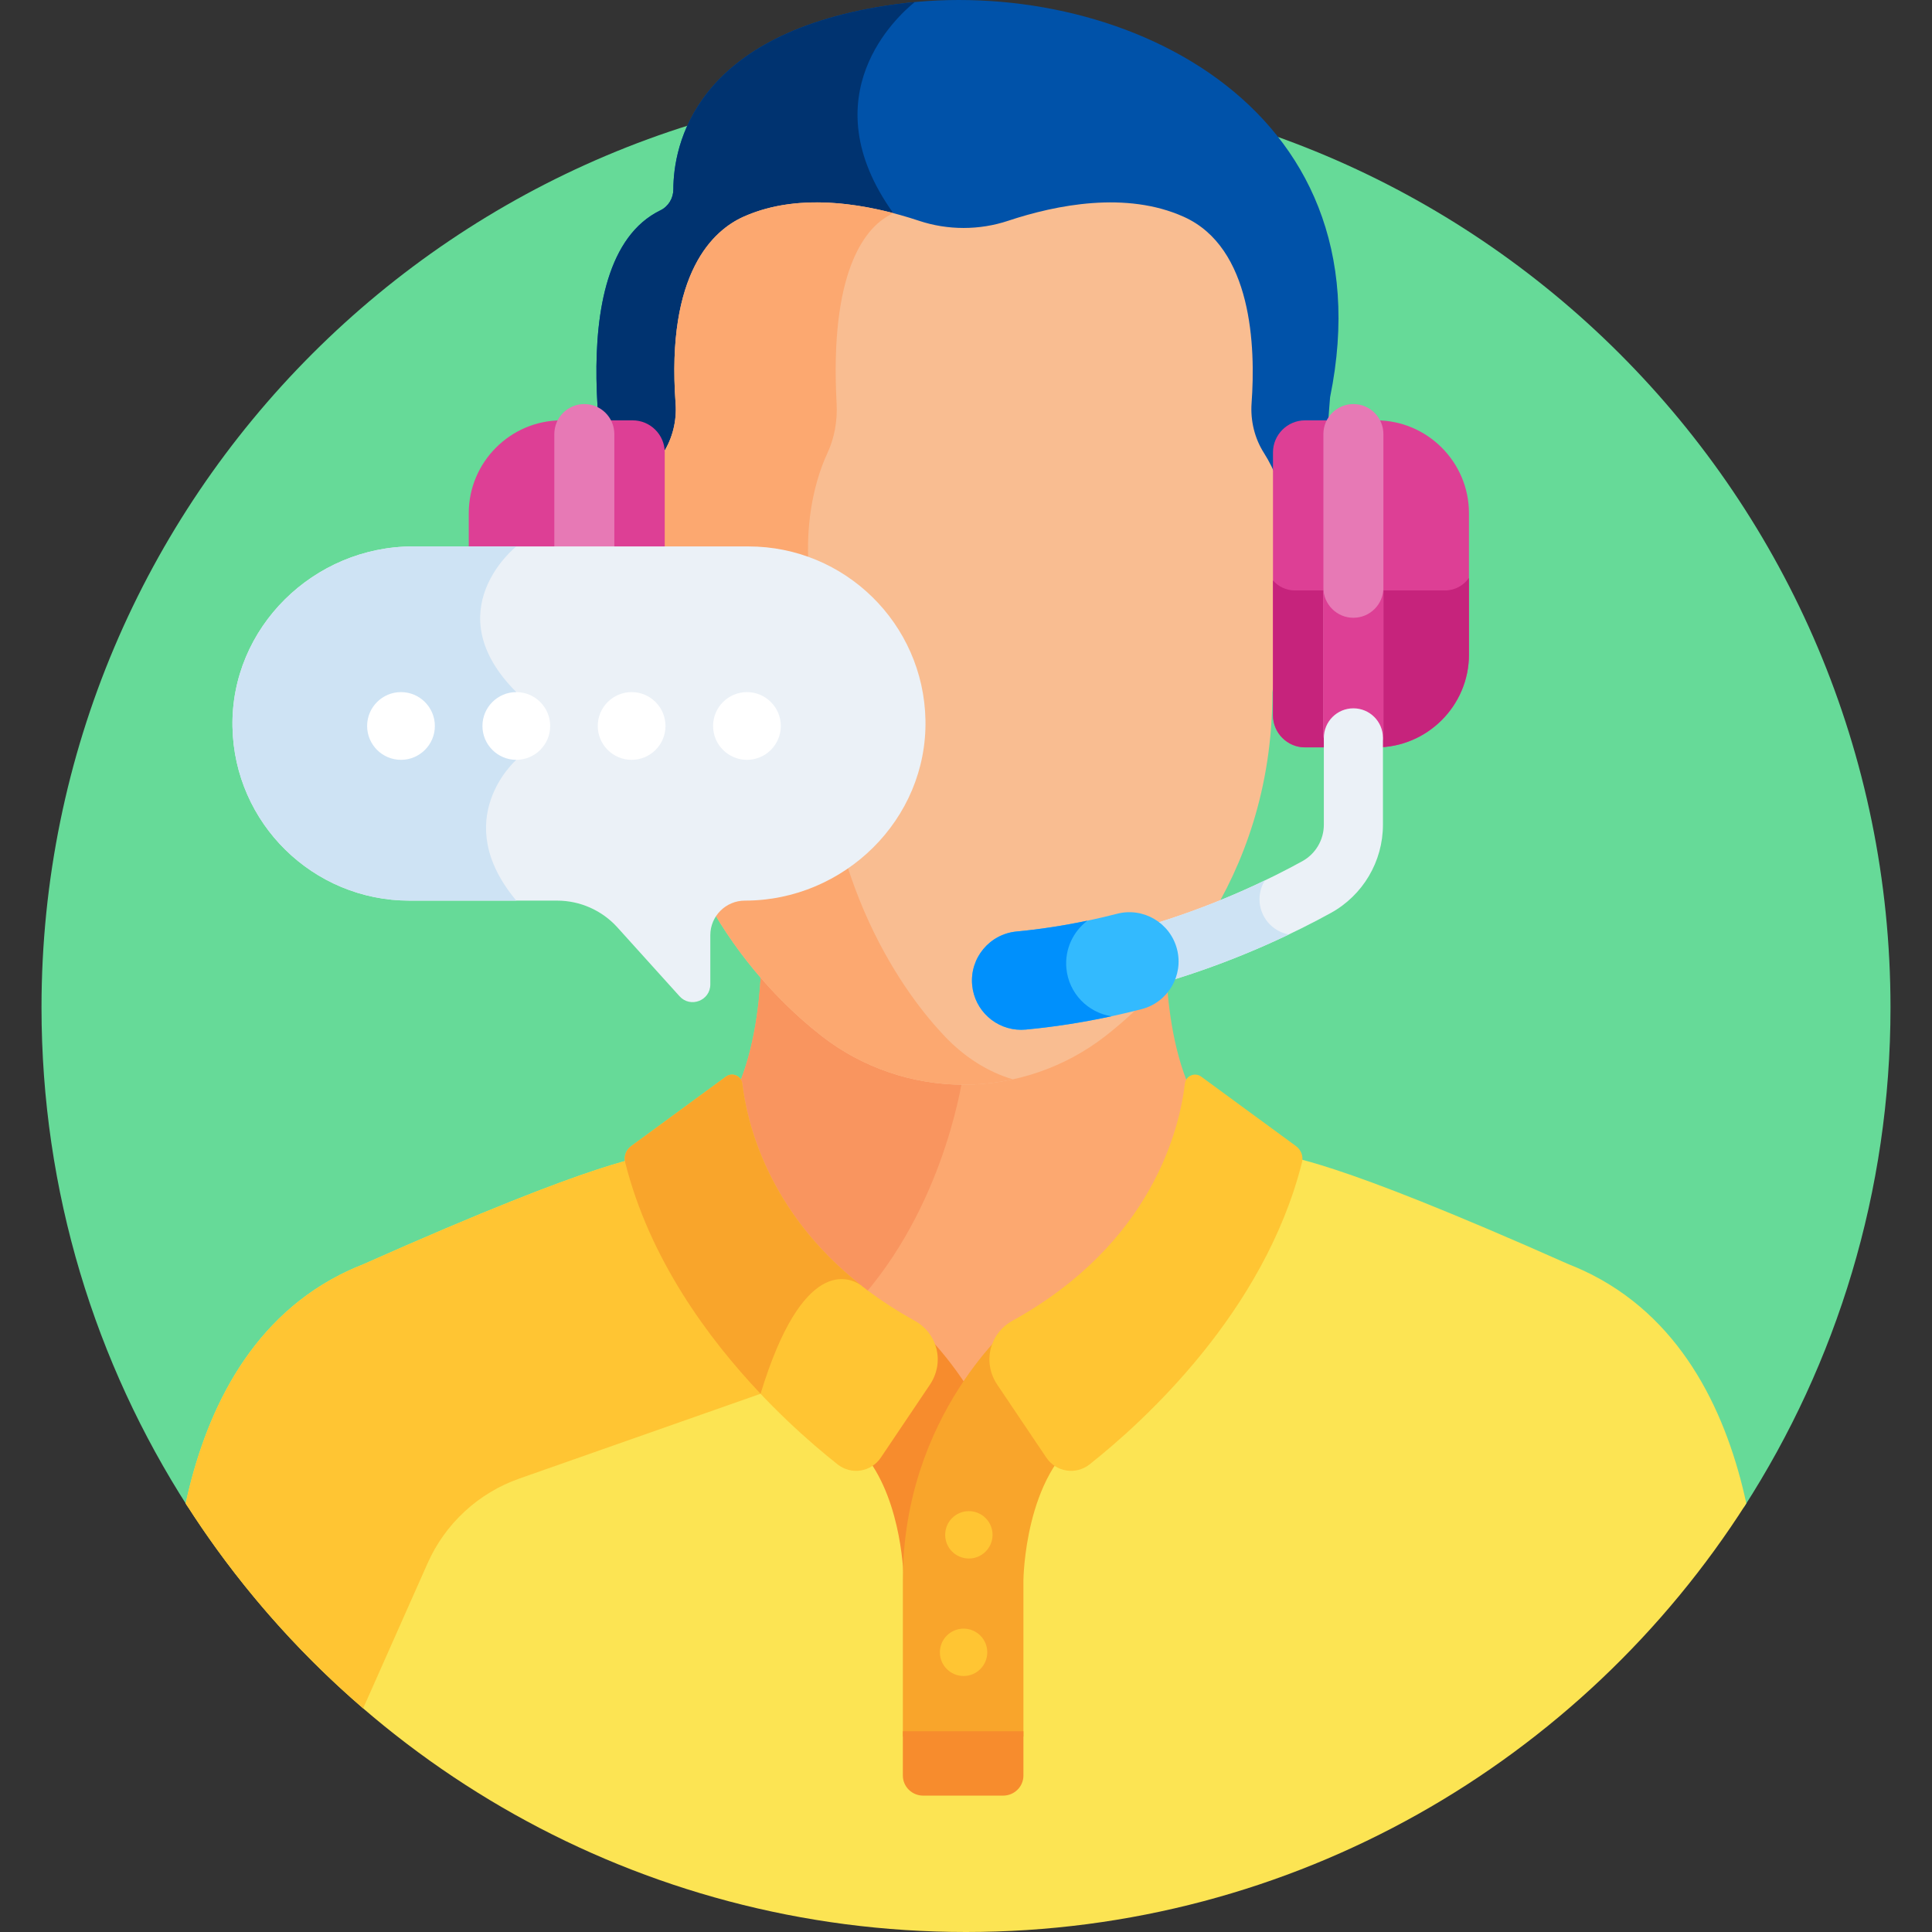 <?xml version="1.0"?>
<svg xmlns="http://www.w3.org/2000/svg" xmlns:xlink="http://www.w3.org/1999/xlink" xmlns:svgjs="http://svgjs.com/svgjs" version="1.1" width="512" height="512" x="0" y="0" viewBox="0 0 512 512" style="enable-background:new 0 0 512 512" xml:space="preserve" class=""><rect x="0" y="0" width="512" height="512" fill="#333333" stroke="none"/><g><path xmlns="http://www.w3.org/2000/svg" d="m462.157 399.426c24.579-38.186 38.843-83.639 38.843-132.426 0-135.31-109.69-245-245-245s-245 109.69-245 245c0 48.787 14.264 94.24 38.843 132.426z" fill="#66da98" data-original="#00a8fd" style=""/><path xmlns="http://www.w3.org/2000/svg" d="m237.429 1.118c-53.841 7.336-58.958 37.862-58.982 49.062-.005 2.349-1.306 4.525-3.418 5.553-28.006 13.624-12.907 79.287-12.907 79.287 2.813.188 5.756 1.327 7.952 2.39.537-3.346 1.415-6.64 2.655-9.824.944-2.427 2.125-4.877 3.601-7.193 2.561-4.018 3.728-8.758 3.38-13.497-1.007-13.699-.522-40.691 17.56-48.827 15.318-6.893 34.109-2.901 46.092 1.083 7.782 2.588 16.212 2.588 23.994 0 11.983-3.985 30.773-7.976 46.092-1.083 18.03 8.113 18.564 34.975 17.569 48.709-.346 4.775.789 9.564 3.37 13.613 1.524 2.39 2.733 4.925 3.693 7.428 1.192 3.112 2.041 6.326 2.565 9.59 2.767-1.341 6.723-2.801 10.107-2.323.414-14.358 1.74-29.836 1.74-29.836 15.955-78.145-57.091-112.031-115.063-104.132z" fill="#0052a9" data-original="#0052a9" style=""/><path xmlns="http://www.w3.org/2000/svg" d="m237.302 57.329c-.191-.282-.374-.567-.575-.847-22.327-31.19 1.208-52.332 5.693-55.934-1.674.157-3.339.344-4.991.569-53.841 7.336-58.958 37.862-58.982 49.062-.005 2.349-1.306 4.525-3.418 5.553-28.006 13.624-12.906 79.287-12.906 79.287 2.813.188 5.756 1.327 7.952 2.39.537-3.346 1.415-6.64 2.654-9.824.944-2.427 2.125-4.877 3.601-7.193 2.561-4.018 3.728-8.758 3.38-13.497-1.007-13.699-.522-40.691 17.56-48.827 12.931-5.818 28.336-3.881 40.032-.739z" fill="#003370" data-original="#003370" style="" class=""/><path xmlns="http://www.w3.org/2000/svg" d="m422.091 337.921.006-.014c-1.372-.654-3.2-1.615-6.376-2.86-65.345-29.048-72.874-27.745-79.499-29.956.2.196.379.415.511.678-.234 1.96 1.022 1.638-3.58 13.47-9.54 23.671-26.884 44.458-46.985 60.354-2.03 1.603-4.84 1.71-6.993.273-3.467-2.315-9.569 19.552-9.238 25.757.117 3.723.029-.707.06 49.884 0 1.993-1.651 3.615-3.681 3.615-.17 0-21.273 0-20.632 0-2.029 0-3.681-1.622-3.681-3.615.031-50.569-.057-46.169.059-49.879-.001-.041-.002-.112-.003-.153-.853-10.939-6.103-27.7-9.235-25.609-2.153 1.438-4.962 1.331-6.993-.273-20.101-15.896-37.446-36.684-46.985-60.354-4.603-11.832-3.346-11.51-3.58-13.47.132-.263.311-.482.51-.678-6.624 2.211-14.153.908-79.498 29.956-3.177 1.245-5.005 2.206-6.377 2.86l.007.014c-24.476 12.6-35.699 37.426-40.702 60.505 43.484 68.278 119.847 113.574 206.794 113.574s163.31-45.296 206.794-113.574c-5.004-23.08-16.227-47.905-40.703-60.505z" fill="#fce453" data-original="#fce453" style=""/><path xmlns="http://www.w3.org/2000/svg" d="m113.317 414.275c4.668-10.51 13.464-18.629 24.314-22.443l63.928-22.469s-.764-6.224-2.037-15.635c-8.542-10.519-15.685-22.104-20.676-34.49-4.603-11.832-3.346-11.51-3.58-13.47.132-.263.311-.482.51-.678-6.624 2.211-14.153.908-79.498 29.956-3.176 1.245-5.005 2.206-6.377 2.86l.007.014c-24.476 12.6-35.699 37.426-40.702 60.505 12.954 20.34 28.827 38.64 47.028 54.311z" fill="#ffc533" data-original="#ffc533" style=""/><path xmlns="http://www.w3.org/2000/svg" d="m195.52 288.41 1.096 6.032c.001.001.034.141.034.141.318 1.388.679 2.784 1.074 4.15l.06.207c.133.456.273.919.416 1.373l.086.276c.152.477.309.96.479 1.466l.058.166c3.609 10.598 11.492 26.045 28.541 39.447 4.419 3.475 9.249 6.668 14.355 9.492 2.293 1.268 3.964 3.197 4.832 5.577.058.158.145.304.256.43 2.618 2.946 5.119 6.184 7.435 9.626.499.74 1.726.74 2.223 0 2.305-3.43 4.813-6.673 7.451-9.64.112-.125.199-.271.256-.429.872-2.376 2.54-4.3 4.826-5.564 36.665-20.279 44.549-50.171 46.227-62.969-4.487-10.275-5.921-22.977-6.256-32.726-5.415 6.307-11.098 11.582-16.528 15.799-10.58 8.215-23.635 12.678-37.081 12.678s-26.502-4.462-37.081-12.678c-5.431-4.217-11.114-9.492-16.529-15.799-.335 9.75-1.77 22.453-6.257 32.728z" fill="#fca870" data-original="#fca870" style=""/><path xmlns="http://www.w3.org/2000/svg" d="m218.279 271.264c-5.431-4.217-11.114-9.492-16.529-15.799-.335 9.75-1.77 22.453-6.257 32.728l.027.218 1.096 6.032c.001.001.034.141.034.141.318 1.388.679 2.784 1.074 4.15l.06.207c.133.456.273.919.416 1.373l.086.276c.152.477.309.96.479 1.466l.057.166c3.609 10.598 11.492 26.045 28.541 39.447.577.454 1.18.889 1.771 1.333 22.141-25.937 26.226-59.059 26.226-59.059-13.447-.002-26.502-4.464-37.081-12.679z" fill="#f9955f" data-original="#f9955f" style=""/><path xmlns="http://www.w3.org/2000/svg" d="m338.704 127.58c-1.059-2.764-2.322-5.303-3.752-7.548-2.446-3.838-3.607-8.527-3.268-13.206 1.082-14.933.187-41.202-17.961-49.369-15.242-6.857-33.741-3.21-46.576 1.059-7.602 2.53-15.975 2.529-23.576 0-12.835-4.269-31.334-7.92-46.576-1.059-7.804 3.512-20.514 14.611-17.953 49.488.338 4.595-.826 9.243-3.276 13.088-1.39 2.179-2.622 4.639-3.661 7.309-3.044 7.82-4.029 16.498-2.849 25.097l4.257 30.956c0 51.267 31.018 80.887 44.354 91.243 10.644 8.267 23.959 12.82 37.491 12.82s26.847-4.553 37.491-12.82c13.336-10.355 44.354-39.977 44.347-91.151l4.263-31.041c1.17-8.513.217-17.113-2.755-24.866z" fill="#f9bd91" data-original="#f9bd91" style=""/><path xmlns="http://www.w3.org/2000/svg" d="m250.368 274.638c-9.843-10.355-32.737-39.976-32.737-91.243l-3.142-30.956c-.871-8.599-.144-17.277 2.102-25.097.767-2.67 1.676-5.129 2.702-7.309 1.808-3.845 2.667-8.493 2.418-13.088-1.89-34.876 7.49-45.976 13.25-49.488.582-.355 1.171-.675 1.765-.975-12.064-3.158-27.028-4.743-39.732.975-7.804 3.512-20.514 14.611-17.953 49.488.338 4.595-.826 9.243-3.276 13.088-1.39 2.18-2.622 4.639-3.661 7.309-3.044 7.82-4.029 16.498-2.849 25.097l4.257 30.956c0 51.267 31.019 80.887 44.354 91.243 10.644 8.267 23.959 12.82 37.491 12.82 4.401 0 8.778-.49 13.048-1.424-6.537-1.938-12.737-5.817-18.037-11.396z" fill="#fca870" data-original="#fca870" style=""/><path xmlns="http://www.w3.org/2000/svg" d="m256.3 367.47c-7.307-11.294-14.512-17.225-14.512-17.225l-18.615 29.898c13.41 8.632 15.806 29.719 16.233 36.513 1.112-21.834 9.381-38.428 16.894-49.186z" fill="#f78c2d" data-original="#f78c2d" style="" class=""/><path xmlns="http://www.w3.org/2000/svg" d="m271.218 460.212v-41.397s.233-28.313 16.326-38.671l-18.615-29.898s-29.663 24.373-29.663 68.57v41.397h31.952z" fill="#f9a52b" data-original="#f9a52b" style=""/><path xmlns="http://www.w3.org/2000/svg" d="m242.367 349.988c-37.126-20.533-44.281-51.102-45.654-62.81-.243-2.074-2.643-3.099-4.327-1.864l-25.13 18.425c-1.341.983-1.985 2.681-1.579 4.293 9.998 39.797 42.14 68.855 56.309 80.057 3.606 2.851 8.866 2.025 11.433-1.79 3.629-5.394 8.763-13.023 13.001-19.32 3.956-5.878 2.148-13.561-4.053-16.991z" fill="#ffc533" data-original="#ffc533" style=""/><path xmlns="http://www.w3.org/2000/svg" d="m228.192 340.617c-24.865-19.545-30.302-43.409-31.478-53.439-.243-2.073-2.644-3.098-4.327-1.863l-25.13 18.424c-1.341.984-1.985 2.681-1.579 4.293 6.398 25.467 21.861 46.525 35.882 61.332 11.13-36.54 23.545-30.88 26.632-28.747z" fill="#f9a52b" data-original="#f9a52b" style=""/><path xmlns="http://www.w3.org/2000/svg" d="" fill="#f9a52b" data-original="#f9a52b" style=""/><path xmlns="http://www.w3.org/2000/svg" d="m343.461 303.739-25.13-18.425c-1.684-1.235-4.084-.21-4.327 1.864-1.373 11.708-8.528 42.277-45.654 62.81-6.201 3.43-8.008 11.112-4.052 16.992 4.237 6.296 9.371 13.925 13.001 19.32 2.566 3.814 7.826 4.641 11.433 1.79 14.169-11.202 46.311-40.26 56.309-80.057.404-1.613-.239-3.311-1.58-4.294z" fill="#ffc533" data-original="#ffc533" style=""/><circle xmlns="http://www.w3.org/2000/svg" cx="256.758" cy="406.745" fill="#ffc533" r="6.277" data-original="#ffc533" style=""/><circle xmlns="http://www.w3.org/2000/svg" cx="255.359" cy="437.881" fill="#ffc533" r="6.277" data-original="#ffc533" style=""/><path xmlns="http://www.w3.org/2000/svg" d="m239.266 458.813v11.729c0 2.936 2.411 5.316 5.386 5.316h21.181c2.975 0 5.386-2.38 5.386-5.316v-11.729z" fill="#f78c2d" data-original="#f78c2d" style="" class=""/><path xmlns="http://www.w3.org/2000/svg" d="m351.595 194.424v-79.388c0-1.159.286-2.252.783-3.218v-.419h-6.536c-4.67 0-8.49 3.821-8.49 8.49v69.681c0 4.67 3.821 8.491 8.49 8.491h6.536v-.419c-.497-.967-.783-2.059-.783-3.218z" fill="#dd3f95" data-original="#dd3f95" style=""/><path xmlns="http://www.w3.org/2000/svg" d="m351.595 156.474h-8.447c-2.305 0-4.377-1.028-5.796-2.642v35.738c0 4.67 3.82 8.491 8.49 8.491h6.536v-.419c-.497-.967-.783-2.059-.783-3.218z" fill="#c6237c" data-original="#c6237c" style=""/><path xmlns="http://www.w3.org/2000/svg" d="m364.711 111.399c.642 1.064 1.019 2.306 1.019 3.637v79.388c0 1.331-.377 2.573-1.019 3.637 13.517 0 24.576-11.059 24.576-24.576v-37.51c0-13.517-11.059-24.576-24.576-24.576z" fill="#dd3f95" data-original="#dd3f95" style=""/><path xmlns="http://www.w3.org/2000/svg" d="m382.95 156.474h-17.22v37.95c0 1.331-.377 2.573-1.019 3.637 13.517 0 24.576-11.059 24.576-24.576v-20.338c-1.4 2.005-3.72 3.327-6.337 3.327z" fill="#c6237c" data-original="#c6237c" style=""/><path xmlns="http://www.w3.org/2000/svg" d="m358.662 202.374c-4.391 0-7.951-3.559-7.951-7.951v-79.388c0-4.391 3.56-7.951 7.951-7.951s7.951 3.56 7.951 7.951v79.388c0 4.392-3.559 7.951-7.951 7.951z" fill="#e779b5" data-original="#e779b5" style=""/><path xmlns="http://www.w3.org/2000/svg" d="m161.92 194.424v-79.388c0-1.159-.286-2.252-.783-3.218v-.419h6.536c4.67 0 8.49 3.821 8.49 8.49v69.681c0 4.67-3.82 8.491-8.49 8.491h-6.536v-.419c.498-.967.783-2.059.783-3.218z" fill="#dd3f95" data-original="#dd3f95" style=""/><path xmlns="http://www.w3.org/2000/svg" d="m170.358 156.474h-8.438v37.95c0 1.159-.286 2.252-.783 3.218v.419h6.536c4.67 0 8.49-3.821 8.49-8.491v-35.749c-1.418 1.62-3.495 2.653-5.805 2.653z" fill="#fc2740" data-original="#fc2740" style=""/><path xmlns="http://www.w3.org/2000/svg" d="m148.805 111.399c-.642 1.064-1.019 2.306-1.019 3.637v79.388c0 1.331.377 2.573 1.019 3.637h-.001c-13.517 0-24.576-11.059-24.576-24.576v-37.51c.001-13.517 11.06-24.576 24.577-24.576z" fill="#dd3f95" data-original="#dd3f95" style=""/><path xmlns="http://www.w3.org/2000/svg" d="m147.786 156.474h-17.229c-2.611 0-4.927-1.316-6.328-3.314v20.325c0 13.517 11.059 24.576 24.576 24.576-.642-1.064-1.019-2.306-1.019-3.637z" fill="#fc2740" data-original="#fc2740" style=""/><path xmlns="http://www.w3.org/2000/svg" d="m154.853 202.374c4.391 0 7.951-3.559 7.951-7.951v-79.388c0-4.391-3.559-7.951-7.951-7.951-4.391 0-7.951 3.56-7.951 7.951v79.388c.001 4.392 3.56 7.951 7.951 7.951z" fill="#e779b5" data-original="#e779b5" style=""/><path xmlns="http://www.w3.org/2000/svg" d="m358.662 163.717c-4.391 0-7.951-3.559-7.951-7.95v38.657c0 4.391 3.56 7.951 7.951 7.951s7.951-3.559 7.951-7.951v-38.657c0 4.391-3.559 7.95-7.951 7.95z" fill="#dd3f95" data-original="#dd3f95" style=""/><path xmlns="http://www.w3.org/2000/svg" d="m154.853 163.717c-4.391 0-7.951-3.559-7.951-7.95v38.657c0 4.391 3.559 7.951 7.951 7.951s7.951-3.559 7.951-7.951v-38.657c0 4.391-3.56 7.95-7.951 7.95z" fill="#fe465c" data-original="#fe465c" style=""/><path xmlns="http://www.w3.org/2000/svg" d="m308.903 259.9c-3.341 0-6.436-2.155-7.477-5.513-1.282-4.13 1.029-8.518 5.159-9.798 16.724-5.188 30.187-11.758 38.534-16.358 3.523-1.941 5.712-5.648 5.712-9.672v-23.016c0-4.325 3.506-7.831 7.831-7.831s7.831 3.505 7.831 7.831v23.016c0 9.731-5.294 18.694-13.816 23.389-8.985 4.95-23.471 12.021-41.453 17.599-.771.239-1.553.353-2.321.353z" fill="#ebf1f7" data-original="#ebf1f7" style=""/><path xmlns="http://www.w3.org/2000/svg" d="m198.331 144.809h-88.87c-26.316 0-48.354 21.536-47.851 47.847.488 25.498 21.31 46.018 46.924 46.018h39.095c6.102 0 11.918 2.586 16.006 7.115l16.454 18.233c2.87 3.181 8.151 1.15 8.151-3.134v-13.049c0-5.062 4.103-9.165 9.165-9.165 26.316 0 48.354-21.536 47.851-47.848-.489-25.497-21.311-46.017-46.925-46.017z" fill="#ebf1f7" data-original="#ebf1f7" style=""/><path xmlns="http://www.w3.org/2000/svg" d="m136.828 144.809h-27.368c-26.316 0-48.354 21.536-47.851 47.847.488 25.498 21.31 46.018 46.924 46.018h28.294c-18.053-21.55 0-37.31 0-37.31v-17.949c-21.555-21.556.001-38.606.001-38.606z" fill="#cee3f4" data-original="#cee3f4" style=""/><g xmlns="http://www.w3.org/2000/svg" fill="#fff"><path d="m106.267 183.415c-4.948 0-8.975 4.026-8.975 8.975 0 4.948 4.026 8.975 8.975 8.975 4.948 0 8.975-4.026 8.975-8.975 0-4.948-4.027-8.975-8.975-8.975z" fill="#ffffff" data-original="#ffffff" style=""/><path d="m136.828 183.415c-4.948 0-8.975 4.026-8.975 8.975 0 4.948 4.026 8.975 8.975 8.975 4.948 0 8.975-4.026 8.975-8.975 0-4.948-4.027-8.975-8.975-8.975z" fill="#ffffff" data-original="#ffffff" style=""/><path d="m167.388 183.415c-4.948 0-8.975 4.026-8.975 8.975 0 4.948 4.027 8.975 8.975 8.975s8.975-4.026 8.975-8.975c0-4.948-4.027-8.975-8.975-8.975z" fill="#ffffff" data-original="#ffffff" style=""/><path d="m197.949 183.415c-4.948 0-8.975 4.026-8.975 8.975 0 4.948 4.026 8.975 8.975 8.975 4.948 0 8.975-4.026 8.975-8.975 0-4.948-4.027-8.975-8.975-8.975z" fill="#ffffff" data-original="#ffffff" style=""/></g><path xmlns="http://www.w3.org/2000/svg" d="m333.783 238.308c0-1.829.526-3.531 1.421-4.981-7.714 3.704-17.431 7.791-28.619 11.262-4.131 1.281-6.441 5.668-5.159 9.798 1.041 3.359 4.136 5.513 7.477 5.513.768 0 1.55-.114 2.322-.354 11.817-3.665 22.109-7.973 30.338-11.902-4.425-.81-7.78-4.678-7.78-9.336z" fill="#cee3f4" data-original="#cee3f4" style=""/><path xmlns="http://www.w3.org/2000/svg" d="m270.618 272.903c-6.659 0-12.345-5.072-12.979-11.834-.673-7.176 4.599-13.54 11.776-14.212 8.704-.817 17.661-2.398 26.619-4.701 6.975-1.8 14.094 2.409 15.89 9.391 1.794 6.98-2.409 14.094-9.391 15.89-10.287 2.645-20.61 4.465-30.681 5.409-.414.038-.826.057-1.234.057z" fill="#33bafe" data-original="#33bafe" style=""/><path xmlns="http://www.w3.org/2000/svg" d="m282.605 256.624c-.476-5.077 1.791-9.768 5.574-12.64-6.322 1.328-12.606 2.296-18.764 2.874-7.176.673-12.449 7.036-11.776 14.213.634 6.762 6.32 11.834 12.979 11.834.408 0 .82-.019 1.234-.058 7.463-.699 15.063-1.883 22.685-3.523-6.265-.988-11.312-6.097-11.932-12.7z" fill="#0090fc" data-original="#0090fc" style=""/></g></svg>
